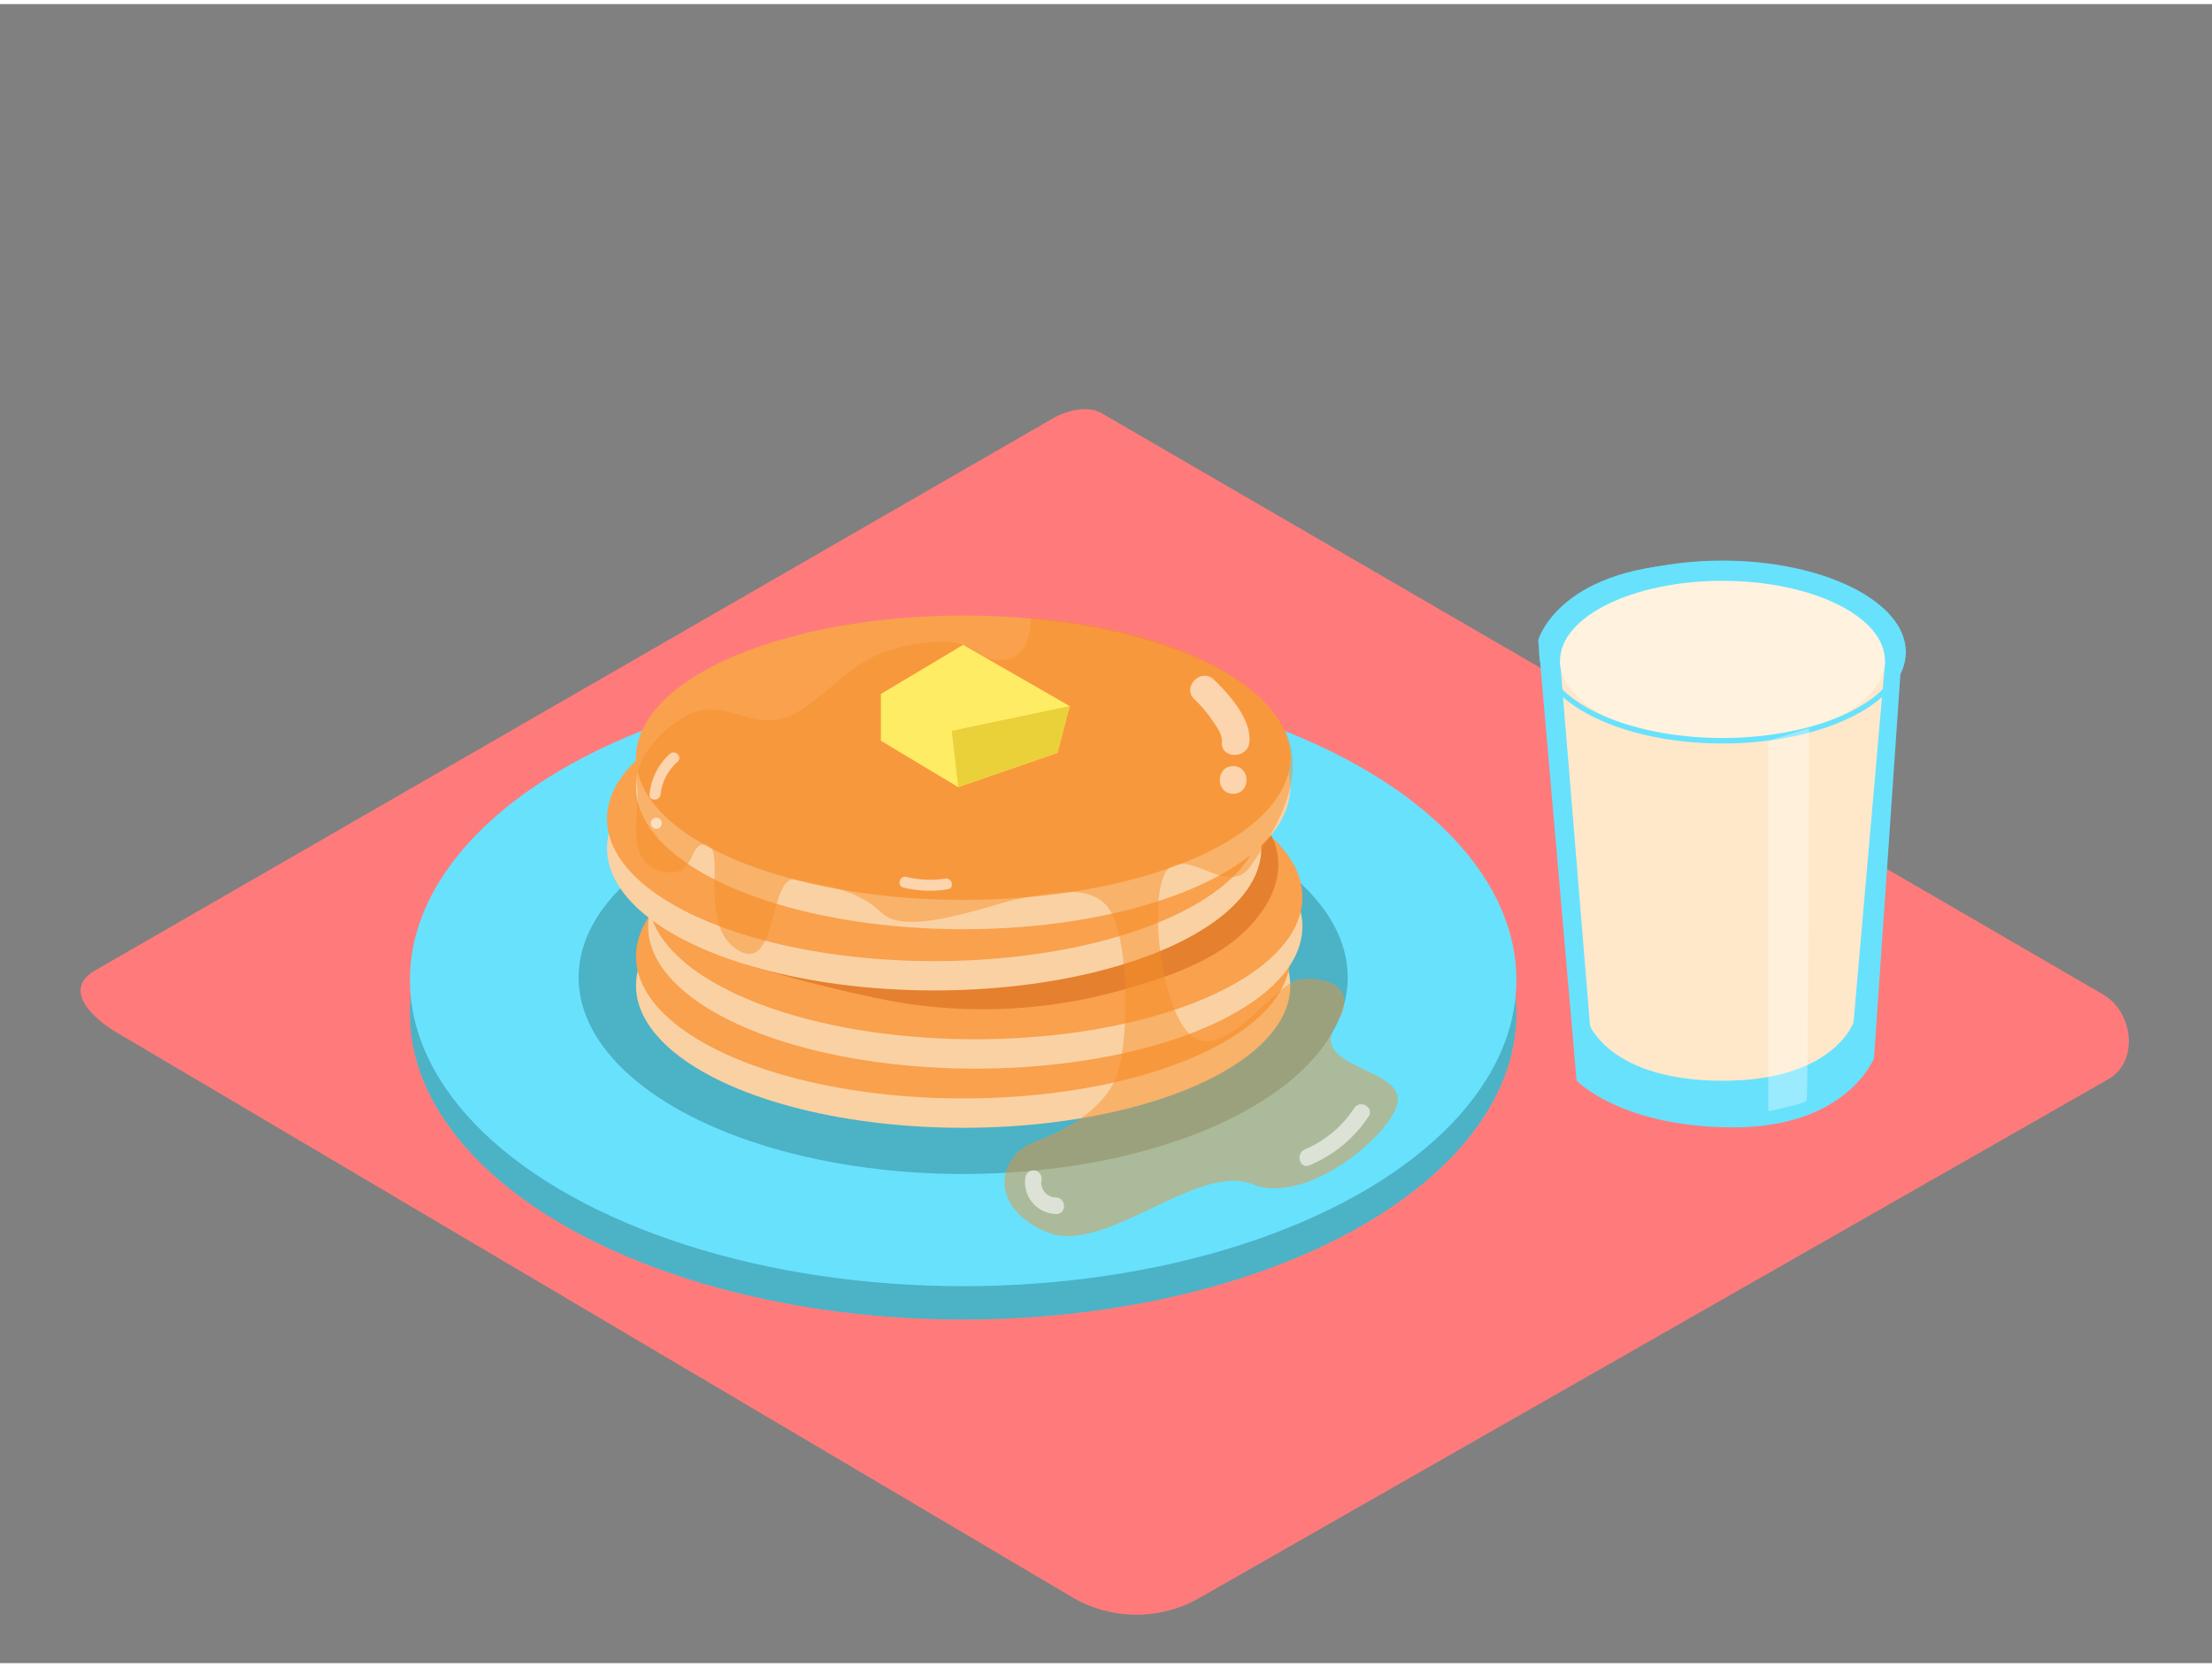 <svg xmlns="http://www.w3.org/2000/svg" viewBox="0 0 400 300" width="406" height="306" class="illustration"><rect x="0" y="0" width="400" height="300" fill="#808080" stroke="none"/><title>PP</title><g style="isolation: isolate;"><g id="Layer_2" data-name="Layer 2"><path d="M194.28,288.31,21.78,186.36c-5.49-3.08-10.2-8.15-4.85-11.46L190.05,75.12c2.6-1.61,6.54-2.66,9.18-1.13L380.31,179.09c5.49,3.19,6.48,12.1,1,15.29L217,288.15A22.94,22.94,0,0,1,194.28,288.31Z" fill="#ff7b7b"></path><ellipse cx="174.17" cy="182.51" rx="100.04" ry="55.36" fill="#68e1fd"></ellipse><ellipse cx="174.17" cy="182.51" rx="100.04" ry="55.36" fill="#093e3e" opacity="0.29"></ellipse><ellipse cx="174.17" cy="176.48" rx="100.04" ry="55.36" fill="#68e1fd"></ellipse><ellipse cx="174.17" cy="176.01" rx="69.54" ry="35.54" fill="#093e3e" opacity="0.29"></ellipse><path d="M278.16,115l6.94,79.67s8,8.45,28.45,8.45,25.33-12.49,25.33-12.49l5.2-75.63s-2.17-13.88-35.73-13.88C282,101.14,278.16,115,278.16,115Z" fill="#68e1fd"></path><path d="M282.11,118.75l5.42,66s3.92,9.94,24,9.94,23.65-10.55,23.65-10.55l5.72-65.38" fill="#ffe8ca"></path><ellipse cx="311.48" cy="118.75" rx="29.38" ry="14.46" fill="#fff2de"></ellipse><path d="M311.48,133.71c-18.29,0-33.16-7.42-33.16-16.54s14.88-16.54,33.16-16.54,33.16,7.42,33.16,16.54S329.77,133.71,311.48,133.71Zm0-32.08c-17.73,0-32.16,7-32.16,15.54s14.43,15.54,32.16,15.54,32.16-7,32.16-15.54S329.22,101.64,311.48,101.64Z" fill="#68e1fd"></path><path d="M319.76,133.21v67s6.65-1.37,6.94-1.91.46-67.37.46-67.37Z" fill="#fff" opacity="0.33"></path><ellipse cx="174.17" cy="177.49" rx="59.16" ry="25.71" fill="#fad1a3"></ellipse><ellipse cx="174.17" cy="172.18" rx="59.16" ry="25.71" fill="#f9a14d"></ellipse><ellipse cx="176.36" cy="166.79" rx="59.16" ry="25.71" fill="#fad1a3"></ellipse><ellipse cx="176.36" cy="161.48" rx="59.16" ry="25.71" fill="#f9a14d"></ellipse><path d="M229.14,149.13c.6.79,5.75,8.13-3.18,17.66C220.13,173,211,176,203,178.25a92.62,92.62,0,0,1-42.21,1.95c-8.81-1.74-17.54-4-26.14-6.58l-.17-.05" fill="#e5802e"></path><ellipse cx="168.93" cy="152.65" rx="59.16" ry="25.71" fill="#fad1a3"></ellipse><ellipse cx="168.93" cy="147.35" rx="59.16" ry="25.71" fill="#f9a14d"></ellipse><ellipse cx="174.17" cy="141.58" rx="59.16" ry="25.71" fill="#fad1a3"></ellipse><ellipse cx="174.17" cy="136.28" rx="59.16" ry="25.71" fill="#f9a14d"></ellipse><path d="M186.38,110.93s.51,7.55-5.2,7.65-3.92-4.61-15.34-2.88S152.1,123,144.61,127.79s-13-2.32-19.27.36-10.89,9.2-10.14,13.28-2.63,13.54,4.2,15.3,4.77-5.36,8.39-4.75-1.71,14.5,5.59,19.06,5.61-13.76,10.51-12.74,11,1.61,15.59,6.07,20.57-1.84,24.55-2.53,13.82-3.68,17,2.55,3,22.28,1.21,28.52-8.56,10.35-15.16,12.84-8.56,11.6,2,16.23,27.29-12.67,37.46-8.56,26.76-10.33,26.22-15.69-15.88-5.72-11.24-13-2-8.91-6.42-8.38-13.38,14.81-19.44,10.35-8.25-27.28-4.22-30.5,10.78,5.38,14.74-.37,9.05-13.78,7.2-21.7S218.69,113.52,186.38,110.93Z" fill="#f68e2b" opacity="0.47" style="mix-blend-mode: multiply;"></path><polygon points="174.17 115.87 159.29 124.75 159.29 133.21 173.27 141.59 191.22 135.4 193.43 126.94 174.17 115.87" fill="#feec64"></polygon><polygon points="193.43 126.94 172.11 131.42 173.27 141.59 191.22 135.4 193.43 126.94" fill="#ead039"></polygon><g opacity="0.58"><path d="M219.52,122.17c-2.31-2.24-5.85,1.29-3.54,3.54a23.06,23.06,0,0,1,3.19,3.73c.74,1.11,1.88,2.53,1.77,3.93-.24,3.21,4.76,3.19,5,0C226.26,129.25,222.27,124.83,219.52,122.17Z" fill="#fff"></path><path d="M223,137.8c-3.22,0-3.22,5,0,5S226.21,137.8,223,137.8Z" fill="#fff"></path><path d="M190.95,215.8a2.68,2.68,0,0,1-2.64-3,1.55,1.55,0,0,0-1-1.85,1.51,1.51,0,0,0-1.85,1,5.73,5.73,0,0,0,5.53,6.83C192.88,218.86,192.88,215.86,190.95,215.8Z" fill="#fff"></path><path d="M244.89,199.64a20,20,0,0,1-8.9,7.45c-1.75.74-1,3.64.8,2.89a23.55,23.55,0,0,0,10.69-8.83C248.55,199.54,246,198,244.89,199.64Z" fill="#fff"></path><path d="M121.12,135.59a11.3,11.3,0,0,0-3.66,7.31c-.14,1.28,1.86,1.27,2,0a9.21,9.21,0,0,1,3.07-5.9C123.49,136.14,122.07,134.73,121.12,135.59Z" fill="#fff"></path><path d="M118.68,147.13a1,1,0,0,0,0,2A1,1,0,0,0,118.68,147.13Z" fill="#fff"></path><path d="M170.91,158.14a17.79,17.79,0,0,1-7-.31c-1.25-.3-1.78,1.63-.53,1.93a20.39,20.39,0,0,0,8,.31C172.71,159.87,172.17,157.94,170.91,158.14Z" fill="#fff"></path></g></g></g></svg>